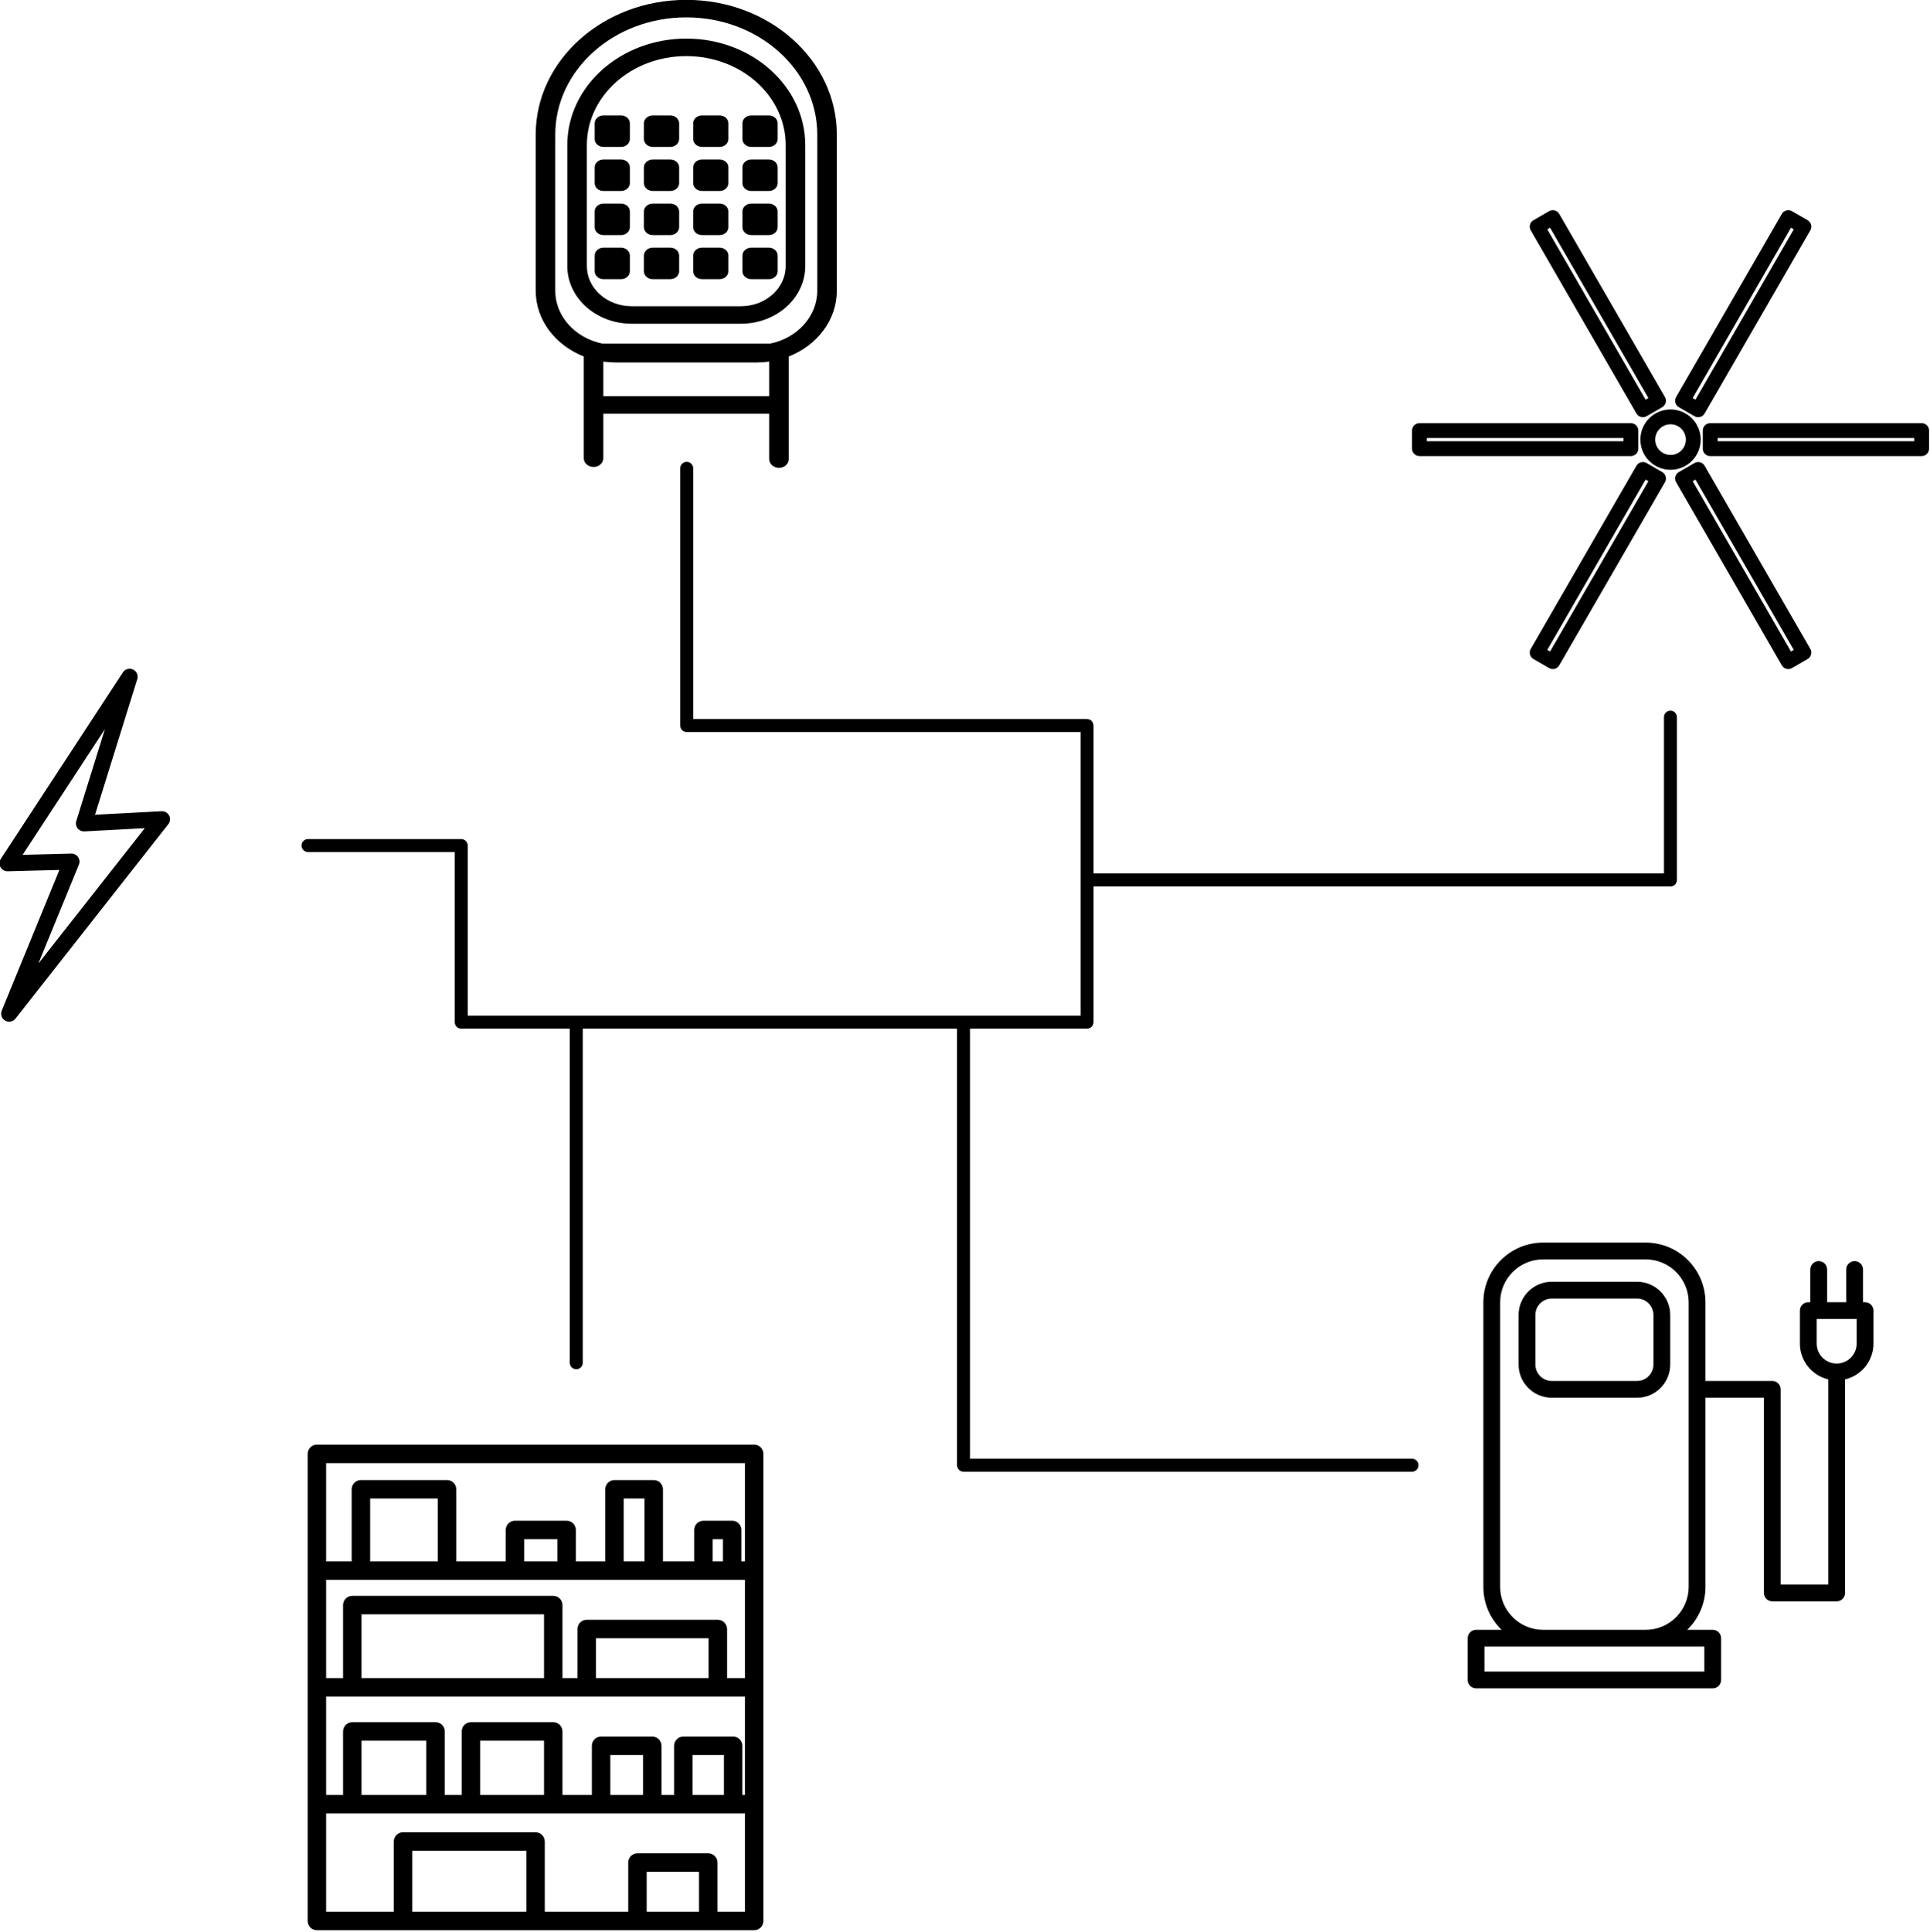 <?xml version="1.0" encoding="UTF-8" standalone="no"?>
<!DOCTYPE svg PUBLIC "-//W3C//DTD SVG 1.1//EN" "http://www.w3.org/Graphics/SVG/1.1/DTD/svg11.dtd">
<svg width="100%" height="100%" viewBox="0 0 1485 1486" version="1.1" xmlns="http://www.w3.org/2000/svg" xmlns:xlink="http://www.w3.org/1999/xlink" xml:space="preserve" xmlns:serif="http://www.serif.com/" style="fill-rule:evenodd;clip-rule:evenodd;stroke-linejoin:round;stroke-miterlimit:2;">
    <g transform="matrix(1,0,0,1,-882.712,-642.358)">
        <g>
            <g transform="matrix(0.361,0,0,0.323,979.116,494.096)">
                <g>
                    <g transform="matrix(1.193,0,0,1.193,135.253,-172.163)">
                        <path d="M637.399,803.281C637.361,801.465 637.341,799.645 637.341,797.82C637.341,658.988 750.055,546.274 888.887,546.274C1027.72,546.274 1140.43,658.988 1140.43,797.82C1140.43,799.645 1140.41,801.465 1140.37,803.281C1140.41,804.563 1140.43,805.85 1140.43,807.141L1140.43,1109.38C1140.43,1178.8 1084.08,1235.15 1014.66,1235.15L763.114,1235.15C693.698,1235.15 637.341,1178.8 637.341,1109.38L637.341,807.141C637.341,805.85 637.361,804.563 637.399,803.281Z" style="fill:rgb(235,235,235);fill-opacity:0;"/>
                    </g>
                    <g transform="matrix(1.193,0,0,1.193,135.253,-172.163)">
                        <path d="M705.762,1240.66C655.22,1218.53 619.873,1168.05 619.873,1109.38L619.873,807.141C619.873,805.826 619.891,804.516 619.926,803.21L619.926,803.199C619.891,801.41 619.873,799.617 619.873,797.82C619.873,649.347 740.414,528.806 888.887,528.806C1037.36,528.806 1157.9,649.347 1157.9,797.82C1157.9,799.621 1157.88,801.419 1157.85,803.203C1157.88,804.511 1157.9,805.824 1157.9,807.141L1157.9,1109.38C1157.9,1168.05 1122.55,1218.53 1072.01,1240.66L1072.01,1445.53C1072.01,1455.17 1064.18,1463 1054.54,1463C1044.9,1463 1037.07,1455.17 1037.07,1445.53L1037.07,1354.91L740.699,1354.91L740.699,1443.78C740.699,1453.42 732.872,1461.25 723.231,1461.25C713.59,1461.25 705.762,1453.42 705.762,1443.78L705.762,1240.66ZM1038.86,1214.96C1087,1203.96 1122.96,1160.84 1122.96,1109.38L1122.96,807.141C1122.96,806.026 1122.95,804.915 1122.91,803.808C1122.9,803.508 1122.9,803.208 1122.91,802.908C1122.94,801.216 1122.96,799.52 1122.96,797.82C1122.96,668.629 1018.08,563.743 888.887,563.743C759.696,563.743 654.81,668.629 654.81,797.82C654.81,799.52 654.828,801.216 654.864,802.908C654.87,803.208 654.869,803.508 654.86,803.808C654.826,804.915 654.81,806.026 654.81,807.141L654.81,1109.38C654.81,1160.84 690.773,1203.96 738.915,1214.96L1038.86,1214.96ZM676.362,822.836L676.363,822.822C676.336,821.44 676.322,820.054 676.322,818.666C676.322,701.349 771.569,606.102 888.887,606.102C1006.2,606.102 1101.45,701.349 1101.45,818.666C1101.45,820.059 1101.44,821.45 1101.41,822.823C1101.44,823.844 1101.45,824.868 1101.45,825.895L1101.45,1060.31C1101.45,1123.79 1049.91,1175.32 986.434,1175.32L791.339,1175.32C727.859,1175.32 676.322,1123.79 676.322,1060.31L676.322,825.895C676.322,824.873 676.336,823.853 676.362,822.836ZM711.296,823.429C711.272,824.248 711.259,825.07 711.259,825.895L711.259,1060.31C711.259,1104.51 747.142,1140.39 791.339,1140.39L986.434,1140.39C1030.63,1140.39 1066.51,1104.51 1066.51,1060.31L1066.51,825.895C1066.51,825.07 1066.5,824.248 1066.48,823.429C1066.47,823.129 1066.47,822.829 1066.47,822.529C1066.5,821.244 1066.51,819.957 1066.51,818.666C1066.51,720.631 986.922,641.039 888.887,641.039C790.851,641.039 711.259,720.631 711.259,818.666C711.259,819.957 711.273,821.244 711.3,822.529C711.307,822.829 711.305,823.129 711.296,823.429ZM740.699,1250.86C740.699,1259.24 740.699,1319.97 740.699,1319.97C806.69,1319.97 1037.07,1319.97 1037.07,1319.97L1037.07,1250.87C1029.77,1252.02 1022.28,1252.62 1014.66,1252.62L763.114,1252.62C755.489,1252.62 748.003,1252.02 740.699,1250.86Z"/>
                    </g>
                    <g transform="matrix(0.925,0,0,0.925,373.154,66.227)">
                        <path d="M637.399,803.281C637.361,801.465 637.341,799.645 637.341,797.82C637.341,658.988 750.055,546.274 888.887,546.274C1027.72,546.274 1140.43,658.988 1140.43,797.82C1140.43,799.645 1140.41,801.465 1140.37,803.281C1140.41,804.563 1140.43,805.85 1140.43,807.141L1140.43,1109.38C1140.43,1178.8 1084.08,1235.15 1014.66,1235.15L763.114,1235.15C693.698,1235.15 637.341,1178.8 637.341,1109.38L637.341,807.141C637.341,805.85 637.361,804.563 637.399,803.281Z" style="fill:rgb(235,235,235);fill-opacity:0;"/>
                    </g>
                </g>
                <g transform="matrix(1.069,0,0,1.069,616.88,-204.474)">
                    <path d="M428.98,1189.98L428.98,1225.07C428.98,1234.75 421.119,1242.61 411.436,1242.61L376.349,1242.61C366.667,1242.61 358.806,1234.75 358.806,1225.07L358.806,1189.98C358.806,1180.3 366.667,1172.44 376.349,1172.44L411.436,1172.44C421.119,1172.44 428.98,1180.3 428.98,1189.98Z"/>
                </g>
                <g transform="matrix(1.069,0,0,1.069,721.88,-204.474)">
                    <path d="M428.98,1189.98L428.98,1225.07C428.98,1234.75 421.119,1242.61 411.436,1242.61L376.349,1242.61C366.667,1242.61 358.806,1234.75 358.806,1225.07L358.806,1189.98C358.806,1180.3 366.667,1172.44 376.349,1172.44L411.436,1172.44C421.119,1172.44 428.98,1180.3 428.98,1189.98Z"/>
                </g>
                <g transform="matrix(1.069,0,0,1.069,931.88,-204.474)">
                    <path d="M428.98,1189.98L428.98,1225.07C428.98,1234.75 421.119,1242.61 411.436,1242.61L376.349,1242.61C366.667,1242.61 358.806,1234.75 358.806,1225.07L358.806,1189.98C358.806,1180.3 366.667,1172.44 376.349,1172.44L411.436,1172.44C421.119,1172.44 428.98,1180.3 428.98,1189.98Z"/>
                </g>
                <g transform="matrix(1.069,0,0,1.069,826.88,-204.474)">
                    <path d="M428.98,1189.98L428.98,1225.07C428.98,1234.75 421.119,1242.61 411.436,1242.61L376.349,1242.61C366.667,1242.61 358.806,1234.75 358.806,1225.07L358.806,1189.98C358.806,1180.3 366.667,1172.44 376.349,1172.44L411.436,1172.44C421.119,1172.44 428.98,1180.3 428.98,1189.98Z"/>
                </g>
                <g transform="matrix(1.069,0,0,1.069,616.88,-309.474)">
                    <path d="M428.98,1189.98L428.98,1225.07C428.98,1234.75 421.119,1242.61 411.436,1242.61L376.349,1242.61C366.667,1242.61 358.806,1234.75 358.806,1225.07L358.806,1189.98C358.806,1180.3 366.667,1172.44 376.349,1172.44L411.436,1172.44C421.119,1172.44 428.98,1180.3 428.98,1189.98Z"/>
                </g>
                <g transform="matrix(1.069,0,0,1.069,721.88,-309.474)">
                    <path d="M428.98,1189.98L428.98,1225.07C428.98,1234.75 421.119,1242.61 411.436,1242.61L376.349,1242.61C366.667,1242.61 358.806,1234.75 358.806,1225.07L358.806,1189.98C358.806,1180.3 366.667,1172.44 376.349,1172.44L411.436,1172.44C421.119,1172.44 428.98,1180.3 428.98,1189.98Z"/>
                </g>
                <g transform="matrix(1.069,0,0,1.069,931.88,-309.474)">
                    <path d="M428.98,1189.98L428.98,1225.07C428.98,1234.75 421.119,1242.61 411.436,1242.61L376.349,1242.61C366.667,1242.61 358.806,1234.75 358.806,1225.07L358.806,1189.98C358.806,1180.3 366.667,1172.44 376.349,1172.44L411.436,1172.44C421.119,1172.44 428.98,1180.3 428.98,1189.98Z"/>
                </g>
                <g transform="matrix(1.069,0,0,1.069,826.88,-309.474)">
                    <path d="M428.98,1189.98L428.98,1225.07C428.98,1234.75 421.119,1242.61 411.436,1242.61L376.349,1242.61C366.667,1242.61 358.806,1234.75 358.806,1225.07L358.806,1189.98C358.806,1180.3 366.667,1172.44 376.349,1172.44L411.436,1172.44C421.119,1172.44 428.98,1180.3 428.98,1189.98Z"/>
                </g>
                <g transform="matrix(1.069,0,0,1.069,616.88,-414.474)">
                    <path d="M428.98,1189.98L428.98,1225.07C428.98,1234.75 421.119,1242.61 411.436,1242.61L376.349,1242.61C366.667,1242.61 358.806,1234.75 358.806,1225.07L358.806,1189.98C358.806,1180.3 366.667,1172.44 376.349,1172.44L411.436,1172.44C421.119,1172.44 428.98,1180.3 428.98,1189.98Z"/>
                </g>
                <g transform="matrix(1.069,0,0,1.069,721.88,-414.474)">
                    <path d="M428.98,1189.98L428.98,1225.07C428.98,1234.75 421.119,1242.61 411.436,1242.61L376.349,1242.61C366.667,1242.61 358.806,1234.75 358.806,1225.07L358.806,1189.98C358.806,1180.3 366.667,1172.44 376.349,1172.44L411.436,1172.44C421.119,1172.44 428.98,1180.3 428.98,1189.98Z"/>
                </g>
                <g transform="matrix(1.069,0,0,1.069,931.88,-414.474)">
                    <path d="M428.98,1189.98L428.98,1225.07C428.98,1234.75 421.119,1242.61 411.436,1242.61L376.349,1242.61C366.667,1242.61 358.806,1234.75 358.806,1225.07L358.806,1189.98C358.806,1180.3 366.667,1172.44 376.349,1172.44L411.436,1172.44C421.119,1172.44 428.98,1180.3 428.98,1189.98Z"/>
                </g>
                <g transform="matrix(1.069,0,0,1.069,826.88,-414.474)">
                    <path d="M428.98,1189.98L428.98,1225.07C428.98,1234.75 421.119,1242.61 411.436,1242.61L376.349,1242.61C366.667,1242.61 358.806,1234.75 358.806,1225.07L358.806,1189.98C358.806,1180.3 366.667,1172.44 376.349,1172.44L411.436,1172.44C421.119,1172.44 428.98,1180.3 428.98,1189.98Z"/>
                </g>
                <g transform="matrix(1.069,0,0,1.069,616.88,-519.474)">
                    <path d="M428.98,1189.98L428.98,1225.07C428.98,1234.75 421.119,1242.61 411.436,1242.61L376.349,1242.61C366.667,1242.61 358.806,1234.75 358.806,1225.07L358.806,1189.98C358.806,1180.3 366.667,1172.44 376.349,1172.44L411.436,1172.44C421.119,1172.44 428.98,1180.3 428.98,1189.98Z"/>
                </g>
                <g transform="matrix(1.069,0,0,1.069,721.88,-519.474)">
                    <path d="M428.98,1189.98L428.98,1225.07C428.98,1234.75 421.119,1242.61 411.436,1242.61L376.349,1242.61C366.667,1242.61 358.806,1234.75 358.806,1225.07L358.806,1189.98C358.806,1180.3 366.667,1172.44 376.349,1172.44L411.436,1172.44C421.119,1172.44 428.98,1180.3 428.98,1189.98Z"/>
                </g>
                <g transform="matrix(1.069,0,0,1.069,931.88,-519.474)">
                    <path d="M428.98,1189.98L428.98,1225.07C428.98,1234.75 421.119,1242.61 411.436,1242.61L376.349,1242.61C366.667,1242.61 358.806,1234.75 358.806,1225.07L358.806,1189.98C358.806,1180.3 366.667,1172.44 376.349,1172.44L411.436,1172.44C421.119,1172.44 428.98,1180.3 428.98,1189.98Z"/>
                </g>
                <g transform="matrix(1.069,0,0,1.069,826.88,-519.474)">
                    <path d="M428.98,1189.98L428.98,1225.07C428.98,1234.75 421.119,1242.61 411.436,1242.61L376.349,1242.61C366.667,1242.61 358.806,1234.75 358.806,1225.07L358.806,1189.98C358.806,1180.3 366.667,1172.44 376.349,1172.44L411.436,1172.44C421.119,1172.44 428.98,1180.3 428.98,1189.98Z"/>
                </g>
            </g>
            <g transform="matrix(0.296,0,0,0.296,386.019,957.482)">
                <path d="M2034.79,700.406L1924.95,1052.88L2098,1043.67C2106.17,1043.24 2113.83,1047.62 2117.6,1054.88C2121.37,1062.14 2120.54,1070.93 2115.49,1077.36L1718.2,1582.61C1711.77,1590.78 1700.31,1592.96 1691.33,1587.73C1682.35,1582.5 1678.6,1571.44 1682.54,1561.83L1832.37,1196.25L1698.04,1199.74C1690.3,1199.94 1683.08,1195.83 1679.31,1189.06C1675.53,1182.29 1675.83,1173.99 1680.07,1167.5L1997.47,682.794C2003.17,674.1 2014.4,670.931 2023.79,675.367C2033.19,679.802 2037.88,690.484 2034.79,700.406ZM1950.65,830.354L1736.72,1157.06L1863.22,1153.77C1870.26,1153.59 1876.91,1156.97 1880.91,1162.77C1884.91,1168.56 1885.71,1175.98 1883.04,1182.5L1777.69,1439.53L2054.33,1087.72L1897.25,1096.08C1890.44,1096.44 1883.89,1093.45 1879.7,1088.06C1875.52,1082.68 1874.23,1075.59 1876.26,1069.08L1950.65,830.354Z"/>
            </g>
            <g transform="matrix(0.341,0,0,0.341,727.335,1237.25)">
                <path d="M1149.83,2588.87L1149.83,1535.18C1149.83,1523.68 1159.15,1514.35 1170.66,1514.35L2157.41,1514.35C2168.91,1514.35 2178.24,1523.68 2178.24,1535.18L2178.24,2588.87C2178.24,2600.37 2168.91,2609.7 2157.41,2609.7L1170.66,2609.7C1159.15,2609.7 1149.83,2600.37 1149.83,2588.87ZM2136.58,1777.77L2136.58,1556.02L1191.49,1556.02L1191.49,1777.77L1249.15,1777.77L1249.15,1615.07C1249.15,1603.57 1258.48,1594.24 1269.98,1594.24L1464.31,1594.24C1475.82,1594.24 1485.14,1603.57 1485.14,1615.07L1485.14,1777.77L1596.78,1777.77L1596.78,1706.84C1596.78,1695.33 1606.11,1686 1617.61,1686L1734.21,1686C1745.71,1686 1755.04,1695.33 1755.04,1706.84L1755.04,1777.77L1821.33,1777.77L1821.33,1615.07C1821.33,1603.57 1830.66,1594.24 1842.17,1594.24L1930.69,1594.24C1942.2,1594.24 1951.53,1603.57 1951.53,1615.07L1951.53,1777.77L2022.14,1777.77L2022.14,1706.84C2022.14,1695.33 2031.47,1686 2042.97,1686L2107.75,1686C2119.25,1686 2128.58,1695.33 2128.58,1706.84L2128.58,1777.77L2136.58,1777.77ZM2136.58,2041.19L2136.58,1819.44L1191.49,1819.44L1191.49,2041.19L1229.72,2041.19L1229.72,1876.33C1229.72,1864.83 1239.04,1855.5 1250.55,1855.5L1703.98,1855.5C1715.49,1855.5 1724.81,1864.83 1724.81,1876.33L1724.81,2041.19L1758.72,2041.19L1758.72,1930.31C1758.72,1918.81 1768.05,1909.48 1779.55,1909.48L2075.36,1909.48C2086.87,1909.48 2096.19,1918.81 2096.19,1930.31L2096.19,2041.19L2136.58,2041.19ZM2136.58,2304.61L2136.58,2082.86L1191.49,2082.86L1191.49,2304.61L1229.72,2304.61L1229.72,2161.35C1229.72,2149.84 1239.04,2140.51 1250.55,2140.51L1438.4,2140.51C1449.91,2140.51 1459.23,2149.84 1459.23,2161.35L1459.23,2304.61L1497.46,2304.61L1497.46,2161.35C1497.46,2149.84 1506.78,2140.51 1518.29,2140.51L1703.98,2140.51C1715.49,2140.51 1724.81,2149.84 1724.81,2161.35L1724.81,2304.61L1791.11,2304.61L1791.11,2193.73C1791.11,2182.23 1800.43,2172.9 1811.94,2172.9L1927.46,2172.9C1938.96,2172.9 1948.29,2182.23 1948.29,2193.73L1948.29,2304.61L1976.8,2304.61L1976.8,2193.73C1976.8,2182.23 1986.12,2172.9 1997.63,2172.9L2109.91,2172.9C2121.41,2172.9 2130.74,2182.23 2130.74,2193.73L2130.74,2304.61L2136.58,2304.61ZM2074.6,2568.03L2136.58,2568.03L2136.58,2346.28L1191.49,2346.28L1191.49,2568.03L1344.15,2568.03L1344.15,2409.65C1344.15,2398.15 1353.48,2388.82 1364.99,2388.82L1664.04,2388.82C1675.54,2388.82 1684.87,2398.15 1684.87,2409.65L1684.87,2568.03L1873.15,2568.03L1873.15,2457.16C1873.15,2445.65 1882.48,2436.32 1893.99,2436.32L2053.77,2436.32C2065.27,2436.32 2074.6,2445.65 2074.6,2457.16L2074.6,2568.03ZM1914.82,2568.03L2032.93,2568.03L2032.93,2477.99L1914.82,2477.99L1914.82,2568.03ZM1385.82,2568.03L1643.2,2568.03L1643.2,2430.49L1385.82,2430.49C1385.82,2430.49 1385.82,2568.03 1385.82,2568.03ZM2063.8,1777.77L2086.91,1777.77L2086.91,1727.67L2063.8,1727.67L2063.8,1777.77ZM1443.48,1777.77L1443.48,1635.9C1443.48,1635.9 1290.82,1635.9 1290.82,1635.9L1290.82,1777.77L1443.48,1777.77ZM1713.38,1777.77L1713.38,1727.67L1638.45,1727.67L1638.45,1777.77L1713.38,1777.77ZM1909.86,1777.77L1909.86,1635.9L1863,1635.9C1863,1635.9 1863,1777.77 1863,1777.77L1909.86,1777.77ZM1800.38,2041.19L2054.53,2041.19L2054.53,1951.15L1800.38,1951.15C1800.38,1951.15 1800.38,2041.19 1800.38,2041.19ZM1683.15,2041.19L1683.15,1897.17C1683.15,1897.17 1271.38,1897.17 1271.38,1897.17L1271.38,2041.19L1683.15,2041.19ZM2018.46,2304.61L2089.07,2304.61L2089.07,2214.57L2018.46,2214.57C2018.46,2214.57 2018.46,2304.61 2018.46,2304.61ZM1417.57,2304.61L1417.57,2182.18L1271.38,2182.18C1271.38,2182.18 1271.38,2304.61 1271.38,2304.61L1417.57,2304.61ZM1683.15,2304.61L1683.15,2182.18L1539.12,2182.18C1539.12,2182.18 1539.12,2304.61 1539.12,2304.61L1683.15,2304.61ZM1906.62,2304.61L1906.62,2214.57L1832.77,2214.57C1832.77,2214.57 1832.77,2304.61 1832.77,2304.61L1906.62,2304.61Z"/>
            </g>
            <g transform="matrix(0.31,0,0,0.31,1870.43,1168.27)">
                <path d="M1001.6,2347.8L1064.86,2347.8C1076.37,2347.8 1085.69,2357.12 1085.69,2368.63L1085.69,2472.27C1085.69,2483.78 1076.37,2493.1 1064.86,2493.1L477.561,2493.1C466.055,2493.1 456.728,2483.78 456.728,2472.27L456.728,2368.63C456.728,2357.12 466.055,2347.8 477.561,2347.8L540.826,2347.8C512.942,2320.84 495.593,2283.05 495.593,2241.24L495.593,1535.18C495.593,1453.37 562.011,1386.96 643.819,1386.96L898.603,1386.96C980.411,1386.96 1046.83,1453.37 1046.83,1535.18L1046.83,1730.27L1212.77,1730.27C1224.27,1730.27 1233.6,1739.6 1233.6,1751.1L1233.6,2235.52L1351.71,2235.52L1351.71,1726.36C1311.36,1716.92 1281.26,1680.68 1281.26,1637.47L1281.26,1555.68C1281.26,1544.17 1290.59,1534.85 1302.09,1534.85L1307.17,1534.85L1307.17,1453.65C1307.17,1442.15 1316.51,1432.81 1328.01,1432.81C1339.51,1432.81 1348.84,1442.15 1348.84,1453.65L1348.84,1534.85L1396.25,1534.85L1396.25,1453.65C1396.25,1442.15 1405.58,1432.81 1417.08,1432.81C1428.58,1432.81 1437.92,1442.15 1437.92,1453.65L1437.92,1534.85L1443,1534.85C1454.5,1534.85 1463.83,1544.17 1463.83,1555.68L1463.83,1637.47C1463.83,1680.68 1433.73,1716.92 1393.38,1726.36L1393.38,2256.35C1393.38,2267.86 1384.05,2277.18 1372.54,2277.18L1212.77,2277.18C1201.26,2277.18 1191.93,2267.86 1191.93,2256.35L1191.93,1771.93L1046.83,1771.93L1046.83,2241.24C1046.83,2283.05 1029.48,2320.84 1001.6,2347.8ZM643.819,2389.46L498.395,2389.46L498.395,2451.44L1044.03,2451.44L1044.03,2389.46L643.819,2389.46ZM898.603,2347.8C957.414,2347.8 1005.16,2300.05 1005.16,2241.24L1005.16,1535.18C1005.16,1476.37 957.414,1428.62 898.603,1428.62L643.819,1428.62C585.007,1428.62 537.26,1476.37 537.26,1535.18L537.26,2241.24C537.26,2300.05 585.007,2347.8 643.819,2347.8L898.603,2347.8ZM1328.01,1576.51C1324.79,1576.51 1322.93,1576.51 1322.93,1576.51L1322.93,1637.47C1322.93,1664.85 1345.16,1687.08 1372.54,1687.08C1399.93,1687.08 1422.16,1664.85 1422.16,1637.47L1422.16,1576.51C1422.16,1576.51 1420.3,1576.51 1417.08,1576.51C1400.05,1576.51 1345.04,1576.51 1328.01,1576.51ZM959.381,1566.49L959.381,1689.56C959.381,1735.03 922.472,1771.93 877.011,1771.93L665.411,1771.93C619.949,1771.93 583.041,1735.03 583.041,1689.56L583.041,1566.49C583.041,1521.03 619.949,1484.12 665.411,1484.12L877.011,1484.12C922.472,1484.12 959.381,1521.03 959.381,1566.49ZM917.715,1566.49C917.715,1544.03 899.476,1525.79 877.011,1525.79L665.411,1525.79C642.946,1525.79 624.707,1544.03 624.707,1566.49L624.707,1689.56C624.707,1712.03 642.946,1730.27 665.411,1730.27L877.011,1730.27C899.476,1730.27 917.715,1712.03 917.715,1689.56L917.715,1566.49Z"/>
            </g>
            <g transform="matrix(0.137,0,0,0.137,1840.23,769.478)">
                <path d="M2393.12,1371.17C2486.62,1371.17 2562.53,1447.09 2562.53,1540.59C2562.53,1634.09 2486.62,1710 2393.12,1710C2299.61,1710 2223.7,1634.09 2223.7,1540.59C2223.7,1447.09 2299.61,1371.17 2393.12,1371.17ZM2393.12,1454.51C2345.61,1454.51 2307.03,1493.08 2307.03,1540.59C2307.03,1588.1 2345.61,1626.67 2393.12,1626.67C2440.63,1626.67 2479.2,1588.1 2479.2,1540.59C2479.2,1493.08 2440.63,1454.51 2393.12,1454.51ZM2212.05,1489.85L2212.05,1591.33C2212.05,1614.34 2193.39,1633 2170.38,1633L982.829,1633C959.817,1633 941.162,1614.34 941.162,1591.33L941.162,1489.85C941.162,1466.84 959.817,1448.18 982.829,1448.18L2170.38,1448.18C2193.39,1448.18 2212.05,1466.84 2212.05,1489.85ZM2128.72,1531.51L1024.5,1531.51L1024.5,1549.66L2128.72,1549.66L2128.72,1531.51ZM3845.07,1489.85L3845.07,1591.33C3845.07,1614.34 3826.42,1633 3803.41,1633L2615.85,1633C2592.84,1633 2574.19,1614.34 2574.19,1591.33L2574.19,1489.85C2574.19,1466.84 2592.84,1448.18 2615.85,1448.18L3803.41,1448.18C3826.42,1448.18 3845.07,1466.84 3845.07,1489.85ZM3761.74,1531.51L2657.52,1531.51L2657.52,1549.66L3761.74,1549.66L3761.74,1531.51ZM2346.53,1358.41L2258.64,1409.15C2238.71,1420.65 2213.23,1413.83 2201.72,1393.9L1607.95,365.446C1596.44,345.517 1603.27,320.034 1623.2,308.528L1711.08,257.787C1731.01,246.281 1756.5,253.109 1768,273.038L2361.78,1301.49C2373.28,1321.42 2366.45,1346.9 2346.53,1358.41ZM2268.78,1307.07L1716.66,350.789L1700.95,359.864L2253.06,1316.15L2268.78,1307.07ZM3163.04,2772.65L3075.15,2823.39C3055.22,2834.89 3029.74,2828.07 3018.24,2808.14L2424.46,1779.69C2412.95,1759.76 2419.78,1734.28 2439.71,1722.77L2527.6,1672.03C2547.52,1660.52 2573.01,1667.35 2584.51,1687.28L3178.29,2715.73C3189.8,2735.66 3182.97,2761.14 3163.04,2772.65ZM3085.29,2721.31L2533.18,1765.03L2517.46,1774.1L3069.57,2730.39L3085.29,2721.31ZM2527.6,1409.15L2439.71,1358.41C2419.78,1346.9 2412.95,1321.42 2424.46,1301.49L3018.24,273.038C3029.74,253.109 3055.22,246.281 3075.15,257.787L3163.04,308.528C3182.97,320.034 3189.8,345.517 3178.29,365.446L2584.51,1393.9C2573.01,1413.83 2547.52,1420.65 2527.6,1409.15ZM2533.18,1316.15L3085.29,359.864L3069.57,350.789L2517.46,1307.07L2533.18,1316.15ZM1711.08,2823.39L1623.2,2772.65C1603.27,2761.14 1596.44,2735.66 1607.95,2715.73L2201.72,1687.28C2213.23,1667.35 2238.71,1660.52 2258.64,1672.03L2346.53,1722.77C2366.45,1734.28 2373.28,1759.76 2361.78,1779.69L1768,2808.14C1756.5,2828.07 1731.01,2834.89 1711.08,2823.39ZM1716.66,2730.39L2268.78,1774.1L2253.06,1765.03L1700.95,2721.31L1716.66,2730.39Z"/>
            </g>
            <path d="M1321.13,1433.66L1237.6,1433.66C1234.84,1433.66 1232.6,1431.43 1232.6,1428.67C1232.6,1428.67 1232.6,1297.81 1232.6,1297.81L1119.69,1297.81C1116.93,1297.81 1114.69,1295.57 1114.69,1292.81C1114.69,1290.06 1116.93,1287.82 1119.69,1287.82L1237.6,1287.82C1240.35,1287.82 1242.59,1290.06 1242.59,1292.81L1242.59,1423.67L1624.09,1423.67L1714.1,1423.67C1714.1,1409.03 1714.1,1364.38 1714.1,1319.26C1714.1,1262.76 1714.1,1205.5 1714.1,1205.5L1411.09,1205.5C1408.34,1205.5 1406.1,1203.27 1406.1,1200.51L1406.1,1002.63C1406.1,999.872 1408.34,997.633 1411.09,997.633C1413.85,997.633 1416.09,999.872 1416.09,1002.63C1416.09,1002.63 1416.09,1195.51 1416.09,1195.51L1719.09,1195.51C1721.85,1195.51 1724.09,1197.75 1724.09,1200.51L1724.09,1314.27L2163.02,1314.27L2163.02,1194.03C2163.02,1191.27 2165.26,1189.04 2168.01,1189.04C2170.77,1189.04 2173.01,1191.27 2173.01,1194.03L2173.01,1319.26C2173.01,1322.02 2170.77,1324.26 2168.01,1324.26L1724.09,1324.26L1724.09,1428.67C1724.09,1431.43 1721.85,1433.66 1719.09,1433.66L1629.09,1433.66L1629.09,1764.48L1969.14,1764.48C1971.9,1764.48 1974.14,1766.72 1974.14,1769.48C1974.14,1772.24 1971.9,1774.47 1969.14,1774.47L1624.09,1774.47C1621.33,1774.47 1619.1,1772.24 1619.1,1769.48L1619.1,1433.66L1331.12,1433.66L1331.12,1690.64C1331.12,1693.4 1328.88,1695.64 1326.12,1695.64C1323.37,1695.64 1321.13,1693.4 1321.13,1690.64L1321.13,1433.66Z"/>
        </g>
    </g>
</svg>
